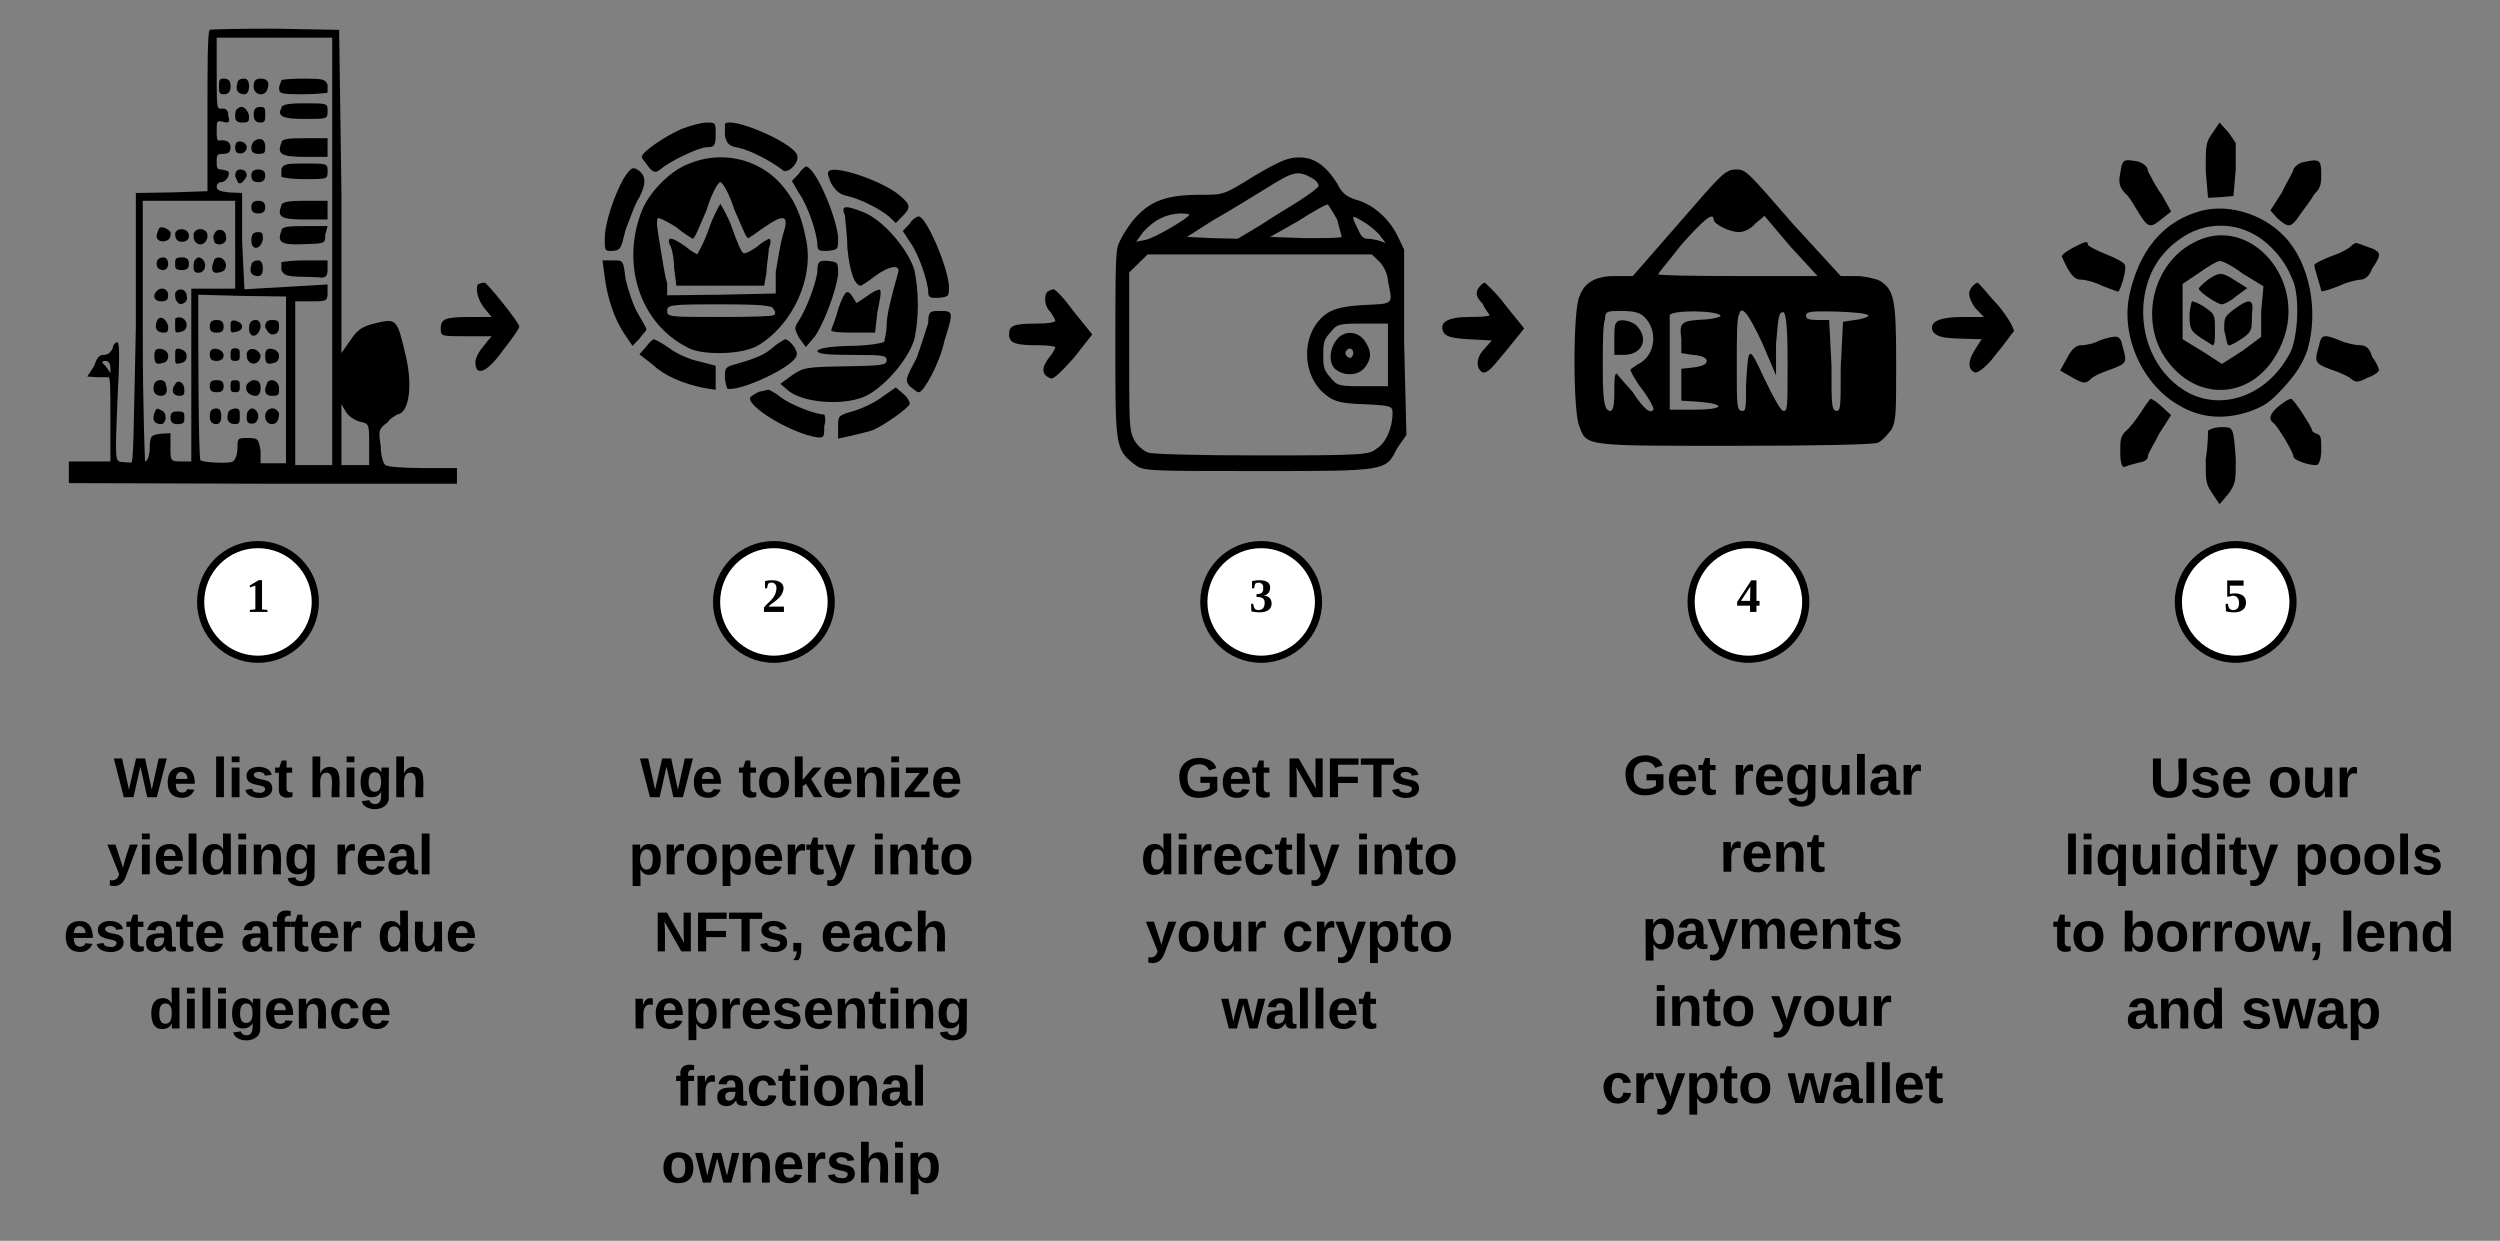 <svg xmlns="http://www.w3.org/2000/svg" xmlns:xlink="http://www.w3.org/1999/xlink" xmlns:lucid="lucid" width="1744.44" height="865.82"><rect width="100%" height="100%" fill="#808080" stroke="none"/><g transform="translate(-80 -180)" lucid:page-tab-id="0_0"><path d="M226.37 200.84c-1.6.84-1.6 26.46-1.6 57.12v55.44l-24.2.84-25.78.42v94.08c-1.63 73.5-1.63 94.5-3.24 94.08-1.6 0-4.83-.42-6.45-.42-4.82-.42-4.82-1.26-3.2-42 1.6-29.4 1.6-41.58 0-41.58-1.62 0-3.23 2.1-3.23 4.2-1.62 2.94-3.23 4.62-6.45 4.62-3.23 0-4.84 2.52-6.45 7.56l-4.84 7.56 6.45.42h8.06c1.6-.42 1.6 6.72 1.6 29.4v29.4h-29v15.12l135.4.42h135.4V506.6h-24.17c-12.9 0-24.18-.84-25.8-2.1-1.6-1.26-3.22-7.14-3.22-13.44-1.6-10.5-1.6-11.76 4.84-16.38 1.6-2.94 6.44-5.04 6.44-5.46 8.06-.42 11.28-18.48 6.44-39.9-6.44-27.72-6.44-27.3-22.56-23.52-8.06 2.1-11.3 4.2-16.12 11.34l-6.45 9.24V313.4l-1.6-112.56-45.15-.84c-24.18 0-45.13.42-45.13.84zM311.8 355.4v149.1H286V390.26h11.3c9.67 0 11.28 0 11.28-5.46v-6.3l-29.02 1.68-29 1.68-1.62-33.6v-33.6l-9.68-.42c-6.44-.84-8.06-1.68-8.06-4.2 0-1.68 1.62-2.94 3.23-2.94 3.22 0 6.45-5.04 4.83-7.56-1.6-.42-3.22-1.26-4.83-1.26-3.23 0-3.23-1.68-3.23-5.46 0-4.62 0-5.46 4.84-5.46 3.22 0 4.84-1.26 4.84-4.62 0-3.78-3.23-5.46-8.06-4.62-1.62 0-1.62-2.94-1.62-7.14 0-6.3 0-7.14 4.84-5.88 3.22.84 4.84.42 3.22-4.2 0-4.2-1.6-5.46-4.83-5.04-3.23 0-3.23-.42-3.23-24.78V206.3h80.6v149.1zm-67.7-4.62v30.66h-30.62V501.98H207c-8.06 0-8.06 0-8.06-10.08v-9.66l-6.44.42c-6.45.84-8.06.84-8.06 10.08 0 5.04-1.62 9.24-3.23 9.24 0 0-1.6-35.28-1.6-90.72v-91.14h64.47v30.66zm35.46 94.5v57.96h-17.73v-8.82c-1.6-8.4-1.6-8.82-9.67-8.82-6.45 0-6.45.42-6.45 7.14 0 4.2-1.6 8.4-3.2 9.24-1.62 1.68-20.97.84-22.58-.84-1.6-.42-1.6-92.4-1.6-109.2v-6.3l30.62.84 30.62.42v58.38zm-122.5-8.4v3.78c0-.42-1.62-2.94-3.23-5.04-3.22-2.94-3.22-3.78 0-3.78 1.6 0 3.22 1.68 3.22 5.04zm174.1 37.38c6.43 1.26 6.43 1.68 6.43 15.96v14.28h-19.35v-42.42l3.22 5.46c1.62 2.94 6.45 5.88 9.68 6.72z" stroke="#000" stroke-opacity="0" stroke-width=".06"/><path d="M232.82 240.32c0 3.78 0 5.46 3.22 5.46s4.84-1.68 4.84-5.46c0-4.2-1.62-5.46-4.84-5.46-3.22 0-3.22 1.26-3.22 5.46zM245.7 237.8c-1.6 4.62 0 7.98 4.85 7.98 1.6 0 3.22-1.68 3.22-5.46 0-4.2-1.6-5.46-3.22-5.46-3.23 0-4.84 1.26-4.84 2.94zM257 240.32c0 6.3 8.05 7.56 9.67 1.68 1.6-4.62 0-7.14-4.84-7.14-3.22 0-4.83 1.26-4.83 5.46zM276.34 236.12c0 .84-1.6 3.36-1.6 5.46 0 3.78 1.6 4.2 16.1 4.2 9.68 0 17.74-.84 17.74-1.26v-5.46c-1.6-3.78-3.23-4.2-16.12-4.2-8.06 0-16.12.42-16.12 1.26zM276.34 255.44c-3.23 5.88 1.6 7.56 16.12 7.56 16.12 0 16.12 0 16.12-5.46s0-5.46-16.12-5.46c-11.3 0-16.12.84-16.12 3.36zM245.7 255.86c-1.6.84-1.6 3.36-1.6 5.46 0 2.94 1.6 4.2 4.84 4.2 4.83 0 4.83-.84 4.83-5.04-1.6-5.04-4.83-7.56-8.06-4.62zM257 260.06c0 3.78 1.6 5.46 4.83 5.46 3.22 0 3.22-1.68 3.22-5.46 0-4.2 0-5.46-3.22-5.46s-4.83 1.26-4.83 5.46zM258.6 277.7c-1.6.42-3.22 2.94-3.22 5.46 0 2.94 1.62 4.2 4.84 4.2 4.83 0 4.83-.84 4.83-5.04 0-5.04-3.22-6.3-6.44-4.62zM276.34 279.8c-3.23 7.56 0 9.66 16.12 9.66h16.12v-13.02h-16.12c-11.3 0-16.12.42-16.12 3.36zM244.1 282.74c0 3.78 1.6 4.62 4.84 4.2 1.6-.42 3.22-2.1 3.22-4.2 0-1.68-1.6-3.36-3.22-3.78-3.23-.84-4.84.42-4.84 3.78zM276.34 297.86v5.46c1.6.84 8.06 1.68 16.12 1.68 16.12 0 16.12 0 16.12-5.46s0-5.46-16.12-5.46c-12.9 0-14.5.42-16.12 3.78zM244.1 302.9c1.6 2.94 1.6 5.04 3.22 5.04s3.23-2.1 4.84-5.04c0-3.36-1.6-4.62-4.84-4.62-1.6 0-3.22 1.26-3.22 4.62zM255.38 302.48c0 3.36 1.62 4.62 4.84 4.62 3.22 0 4.83-1.26 4.83-4.62 0-2.94-1.6-4.2-4.83-4.2-3.22 0-4.84 1.26-4.84 4.2zM255.38 324.74c0 2.94 1.62 4.2 4.84 4.2 3.22 0 4.83-1.26 4.83-4.2 0-3.36-1.6-4.62-4.83-4.62-3.22 0-4.84 1.26-4.84 4.62zM276.34 323.48c-3.23 7.98 0 9.66 16.12 9.66h16.12v-13.02h-16.12c-11.3 0-16.12.84-16.12 3.36zM276.34 341.12c-3.23 7.98 0 10.08 16.12 9.24 14.5-.42 14.5-.42 14.5-6.72l1.62-5.88h-16.12c-11.3 0-16.12.42-16.12 3.36zM255.38 347.84c0 7.14 6.45 6.72 8.06-.84 0-3.78 0-5.04-3.22-5.04s-4.84 1.26-4.84 5.88zM255.38 365.06c-1.6 4.62 0 7.56 4.84 7.56 1.6 0 3.22-1.26 3.22-5.46 0-3.78-1.6-5.46-3.22-5.46-3.22 0-4.84 1.68-4.84 3.36zM276.34 362.96v5.46c1.6 3.36 3.22 4.2 11.28 4.62 4.84 0 11.3.42 14.5.42 4.85.84 6.46-.42 6.46-5.46v-6.3h-16.12c-8.06 0-14.5.84-16.12 1.26zM190.9 339.44c0 .84-1.6 2.94-1.6 5.46 0 5.04 9.66 4.62 9.66-.84 1.62-3.36-6.44-7.14-8.06-4.62zM202.2 342.8c0 4.2 1.6 5.88 4.82 5.88 3.23 0 4.84-1.68 4.84-4.2 0-5.04-8.06-6.3-9.67-1.68zM215.08 343.22c0 2.1 0 4.62 1.62 5.88 3.22 3.36 8.06.42 8.06-4.62 0-5.46-8.06-6.3-9.68-1.26zM229.6 343.22c-1.62 2.1 0 4.62 0 5.88 3.22 3.36 9.66.42 8.05-4.2 0-5.04-6.45-6.3-8.06-1.68zM189.3 364.22c0 2.52 1.6 4.2 4.83 4.2 1.6 0 3.22-1.68 3.22-4.2 0-2.94-1.6-4.62-3.22-4.62-3.23 0-4.84 1.68-4.84 4.62zM202.2 364.22c0 2.94 0 4.2 4.82 4.2 3.23 0 4.84-1.26 4.84-4.2 0-3.36-1.6-4.62-4.84-4.62-4.83 0-4.83 1.26-4.83 4.62zM216.7 360.86c-1.62.84-1.62 3.78-1.62 5.88 0 2.94 1.62 4.2 4.84 3.36 1.6-.42 3.22-2.1 3.22-5.04 0-4.2-4.83-7.14-6.44-4.2zM229.6 360.86c0 .84-1.62 3.78-1.62 5.88 0 2.94 1.6 4.2 4.84 3.36 3.22-.42 4.83-2.1 4.83-5.04 0-4.2-4.83-7.14-8.06-4.2zM189.3 383.12c-3.23 3.36-1.62 7.14 3.22 7.14 3.22 0 4.83-.84 4.83-4.2 0-4.62-4.83-6.3-8.06-2.94zM202.2 384.8c0 2.1 0 4.62 1.6 5.88 1.6 3.36 8.06.42 6.45-4.2 0-5.04-6.45-6.3-8.06-1.68zM189.3 404.54c-1.62 4.2 0 7.56 4.83 7.56 3.22 0 3.22-1.26 3.22-4.62-1.6-5.88-6.45-7.98-8.06-2.94zM202.2 402.44v5.88c0 2.94 0 4.2 3.2 3.36 3.24-.42 4.85-2.1 4.85-5.04 0-4.2-4.84-6.72-8.06-4.2zM187.68 428.48c0 5.04 1.6 5.88 4.84 5.04 3.22-.42 4.83-2.1 4.83-5.04 0-2.52-1.6-4.2-4.83-5.04-3.23-.42-4.84.42-4.84 5.04zM202.2 428.48c0 5.04 0 5.88 3.2 5.04 3.24-.42 4.85-2.1 4.85-5.04 0-2.52-1.6-4.2-4.84-5.04-3.2-.42-3.2.42-3.2 5.04zM187.68 447.8c-1.6 4.62 0 8.4 4.84 8.4 3.22 0 4.83-2.94 3.22-7.56 0-4.2-6.45-4.62-8.06-.84zM202.2 448.22c-3.24 4.2-1.62 7.98 3.2 7.98 3.24 0 3.24-1.68 3.24-4.2 0-5.46-4.84-7.56-6.45-3.78zM187.68 468.38c-1.6 4.62 0 7.56 4.84 7.56 3.22 0 4.83-7.98 0-9.66-3.23-1.68-3.23-1.68-4.84 2.1zM198.96 471.32c0 3.36 1.62 4.62 4.84 4.62 4.84 0 4.84-1.26 4.84-4.62 0-3.36 0-4.2-4.84-4.2-3.22 0-4.84.84-4.84 4.2zM226.37 407.9c0 3.36 1.6 4.2 4.83 4.2s4.84-.84 4.84-4.2c0-3.36-1.6-4.62-4.84-4.62-3.22 0-4.83 1.26-4.83 4.62zM240.88 407.9c0 3.36 0 4.62 3.22 3.78 3.22-.42 4.84-2.1 4.84-3.78 0-1.68-1.62-3.36-4.84-4.2-3.22-.42-3.22.84-3.22 4.2zM253.77 409.16c0 7.14 6.45 6.72 8.06-.84 0-3.78-1.6-5.04-3.22-5.04-3.22 0-4.83 1.68-4.83 5.88zM265.05 408.32c1.62 3.36 3.23 5.04 4.84 5.04 3.2 0 4.83-1.68 4.83-5.04 0-3.78 0-5.04-4.84-5.04-3.23 0-4.85 1.26-4.85 5.04zM226.37 427.22c0 3.78 1.6 4.62 4.83 4.62 6.45 0 6.45-7.14 0-8.4-3.22-.42-4.83.84-4.83 3.78zM240.88 427.64c0 2.94 0 4.2 3.22 4.2s3.22-1.26 3.22-4.2c0-2.94 0-4.62-3.22-4.62s-3.22 1.68-3.22 4.62zM252.16 426.38c0 2.1 0 4.62 1.6 5.88 3.24 3.36 8.07.42 8.07-4.2-1.6-5.04-8.06-6.3-9.67-1.68zM265.05 428.48c0 5.04 1.62 5.88 4.84 5.04 3.2-.42 4.83-2.1 4.83-5.04 0-2.52-1.62-4.2-4.84-5.04-3.23-.42-4.85.42-4.85 5.04zM226.37 449.48c0 3.36 1.6 4.2 4.83 4.2s4.84-.84 4.84-4.2c0-3.36-1.6-4.2-4.84-4.2-3.22 0-4.83.84-4.83 4.2zM240.88 449.48c0 2.94 0 4.2 3.22 4.2s3.22-1.26 3.22-4.2c0-2.94 0-4.2-3.22-4.2s-3.22 1.26-3.22 4.2zM252.16 448.22c-1.6 4.62 1.6 7.98 6.45 7.98 1.62 0 3.23-1.68 3.23-5.46 0-4.2-1.6-5.46-4.83-5.46-1.62 0-3.23 1.26-4.84 2.94zM266.67 446.54c0 .84-1.62 3.36-1.62 5.46 0 2.94 1.62 4.2 4.84 4.2 4.83 0 4.83-.84 4.83-5.04 0-5.04-4.84-7.56-8.06-4.62zM226.37 470.48c0 3.78 1.6 5.46 4.83 5.46 1.62 0 3.23-1.68 3.23-5.46 0-4.2-1.6-5.46-3.23-5.46-3.22 0-4.83 1.26-4.83 5.46zM239.26 467.96c-1.6 4.62 0 7.98 4.84 7.98 3.22 0 3.22-1.68 3.22-5.46 0-4.2 0-5.46-3.22-5.46-1.6 0-4.84 1.26-4.84 2.94zM253.77 466.28c-1.6.84-1.6 3.36-1.6 5.46 0 3.36 1.6 4.2 4.83 3.78 1.6-.42 3.22-2.52 3.22-5.04 0-4.62-4.84-7.14-6.45-4.2zM266.67 466.28c-3.23 3.36-1.62 9.66 3.22 9.66 3.2 0 4.83-2.94 4.83-7.56-1.62-3.36-4.84-4.62-8.06-2.1zM555.2 270.14c-11.28 5.04-27.4 15.96-27.4 19.32 0 1.26 3.23 4.62 4.84 7.14 3.22 3.78 4.84 4.2 8.06 1.68 6.45-5.88 27.4-15.54 32.24-15.54 4.84 0 6.45-.42 6.45-8.4 0-8.82 0-8.82-6.46-8.82-3.22 0-11.28 2.1-17.73 4.62zM585.84 266.36v8.4c1.6 6.3 3.22 7.14 9.67 8.4 8.07 1.68 22.57 9.24 30.63 15.54 3.23 3.36 12.9-5.88 9.68-11.34-4.83-8.82-45.13-26.04-49.96-21zM1623.94 272.66c-4.84 6.72-4.84 8.4-4.84 26.46l1.6 18.9 8.07-.42 9.68-.84 1.6-18.48V279.8l-4.83-7.14-6.45-7.14-4.83 7.14zM560.04 294.5c-12.9 5.04-27.4 20.16-32.24 32.76-14.5 36.54-1.6 78.54 32.24 95.34 9.68 5.46 37.08 5.04 48.36-1.26 24.18-13.86 40.3-47.46 33.85-75.18-3.22-16.38-8.06-27.3-17.73-38.22-16.12-17.64-41.9-23.1-64.48-13.44zm32.24 31.5c4.84 10.5 8.06 19.74 9.67 20.16 0 .42 4.84-2.94 11.3-7.56 14.5-10.08 17.72-8.4 12.88 5.88-1.6 5.46-3.22 16.38-4.83 25.2v15.12l-38.7.84-37.06.42v-8.4c-1.62-4.62-3.23-15.96-4.84-25.62-1.6-9.66-3.22-18.48-1.6-19.74 0-.84 6.44 2.1 12.88 6.3 4.84 4.2 11.3 7.98 11.3 7.98 1.6 0 4.82-8.82 9.66-19.74 3.22-10.92 8.06-19.74 9.67-19.74 1.62 0 6.46 8.4 9.68 18.9zm27.4 69.72c1.62 1.68 1.62 3.78 0 4.2 0 .84-17.73 1.26-37.07 1.26-35.45 0-37.06 0-37.06-4.2s1.6-4.62 37.07-4.62c29.03 0 37.1.84 37.1 3.36z" stroke="#000" stroke-opacity="0" stroke-width=".06"/><path d="M574.55 339.86c-3.22 9.66-8.06 17.64-8.06 17.64s-4.84-2.52-8.07-5.46c-9.67-6.72-12.9-7.14-11.28-1.68 1.6 2.1 3.22 9.66 3.22 16.38l1.6 12.6h61.28l1.6-9.24c0-5.04 1.62-12.6 1.62-16.8 1.6-3.36 1.6-6.72 0-6.72 0 0-4.83 2.52-8.06 5.46-4.83 3.36-8.06 5.04-9.67 4.62-1.6-.84-4.83-8.82-8.06-18.06-3.22-8.82-8.06-16.38-8.06-16.38s-4.82 7.98-8.05 17.64zM954.97 302.9c-20.95 13.02-20.95 13.02-37.07 13.02-24.18 0-35.46 4.2-46.75 17.22-4.83 5.88-9.67 13.86-11.28 18.9-1.6 6.3-1.6 28.14-1.6 70.14 0 68.46 0 71.4 12.88 81.48 6.45 5.04 6.45 5.04 87.05 5.04 90.27 0 88.66 0 96.72-15.96l6.44-9.24-1.6-64.68v-64.68l-4.84-10.08c-6.45-12.6-17.74-21.84-29.02-24.78-6.45-2.1-9.67-4.62-12.9-11.34-8.05-12.6-16.1-18.48-27.4-18.06-6.45 0-12.9 2.52-30.63 13.02zm40.3 1.26c3.23 1.68 4.84 4.2 4.84 5.46 0 1.26-6.44 5.88-12.9 10.08-6.43 4.2-19.33 11.76-27.4 17.22l-16.1 9.66-17.74-.42-17.73-.84 17.73-11.34c11.28-6.3 27.4-16.38 37.07-22.26 19.35-12.18 22.57-13.02 32.24-7.56zm17.74 28.98c1.62 6.3 3.23 11.76 3.23 12.18-1.6.84-12.9.84-25.8.84l-24.17-.84 19.34-10.92c9.67-6.3 19.35-11.76 20.96-11.76 0 0 3.22 4.62 6.45 10.5zm-103.16-3.36c0 2.1-24.18 16.38-30.63 17.64l-6.44 1.26 4.84-6.72c8.06-8.82 16.12-12.6 25.8-13.02 3.22 0 6.44.42 6.44.84zm120.9 4.62c3.22 1.68 8.06 5.46 11.28 8.82l4.84 6.3-4.84-1.68c-3.22-.84-6.45-1.26-8.06-1.26-3.22 0-4.84-2.94-6.45-6.72-4.82-9.66-4.82-10.5 3.24-5.46zm11.28 27.72c3.22 2.94 6.45 9.24 6.45 13.86 3.22 16.38 4.83 15.96-16.12 16.8-14.5.84-20.96 2.52-25.8 5.46-19.34 12.6-19.34 44.94 0 58.38 4.84 3.78 11.3 5.04 25.8 5.46 17.73.84 19.34 1.26 19.34 5.88 0 10.92-4.84 21.42-11.3 25.2-4.83 4.2-9.66 4.62-80.6 4.62-43.5 0-77.36-.84-78.98-2.1-3.22-1.26-8.06-5.46-9.67-9.24-3.22-6.72-3.22-10.5-3.22-61.74v-54.6l6.45-6.3 6.44-6.3h156.36l4.84 4.62zm6.45 65.52v21.84h-16.12c-17.73 0-19.34 0-24.18-6.3-4.84-5.04-4.84-8.4-4.84-15.54 0-7.14 0-10.5 4.84-15.54 4.84-6.3 6.45-6.3 24.18-6.3h16.12v21.84z" stroke="#000" stroke-opacity="0" stroke-width=".06"/><path d="M1013 416.72c-4.83 5.46-6.44 15.54-1.6 20.58 6.44 5.46 16.1 5.04 20.95-.84 4.83-6.3 4.83-11.34 0-18.48-4.84-7.14-14.5-7.56-19.34-1.26zm11.3 9.66c0 1.68-1.62 3.36-1.62 3.36-3.23 0-4.84-3.36-3.23-5.04 1.6-2.52 4.84-1.68 4.84 1.68zM1559.46 300.8c-1.6 7.56 0 10.08 3.22 13.86 3.23 2.52 6.45 8.82 9.68 13.86 6.44 10.5 8.06 10.92 16.12 4.2l6.44-5.04c0-.42-3.22-5.88-6.44-11.76-4.84-6.3-8.06-13.86-9.68-16.38 0-3.36-3.22-5.46-6.44-6.72-11.3-2.1-11.3-1.68-12.9 7.98zM1686.8 293.24c-3.22.84-4.83 2.52-6.44 4.62 0 2.1-4.84 9.24-8.06 16.38l-8.06 12.6 4.83 5.46c8.06 7.14 9.68 6.72 16.12-2.94 3.22-4.2 8.05-10.92 9.67-13.86 4.83-4.62 4.83-7.56 4.83-14.7 0-9.66-1.6-10.08-12.9-7.56zM514.9 305c-6.44 11.76-12.9 30.66-12.9 41.58 0 8.82 0 8.82 6.46 8.4 4.84-.84 4.84-1.68 8.06-14.7 3.22-7.98 6.45-18.06 9.67-22.68 4.83-9.66 4.83-15.54-1.62-19.32-3.22-2.1-4.84-.84-9.67 6.72zM637.42 301.22l-4.84 5.04 4.84 8.4c6.45 8.82 12.9 28.98 12.9 36.12 0 4.2 1.6 4.62 8.05 4.2 6.45-.84 6.45-.84 6.45-9.66-1.6-15.54-16.12-49.14-22.57-49.14 0 0-3.22 2.1-4.83 5.04zM658.37 299.54c-1.6.84 0 4.62 1.62 8.4 3.2 5.46 6.43 7.98 11.27 8.82 8.06 1.68 22.57 8.82 29 14.28l4.85 4.62 4.84-5.04c6.44-6.3 4.83-8.4-3.23-15.12-12.9-10.08-45.13-20.58-48.36-15.96zM1251.58 335.66l-32.24 36.96h-12.9c-12.9 0-20.95 4.62-24.18 13.86-4.83 7.98-4.83 83.16 0 91.56 4.84 13.44 4.84 13.02 108 13.02 58.03 0 96.72-.84 99.94-2.1 3.23-1.26 6.45-5.46 9.68-9.24 3.22-6.72 3.22-11.34 3.22-47.46 0-44.1-1.6-49.98-11.28-56.28-3.23-1.68-11.3-3.36-16.12-3.36h-11.3l-33.84-36.96c-30.63-35.28-32.24-37.38-38.7-37.38-8.05 0-9.66 2.1-40.28 37.38zm24.17-2.52c0 3.36 11.3 8.82 17.74 8.82 3.2 0 8.05-2.1 11.27-5.88l6.45-5.46 17.73 21 19.34 21h-56.43c-30.62 0-54.8-.42-54.8-1.26 0-.84 8.06-10.08 16.12-20.58 16.1-18.06 22.55-23.1 22.55-17.64zm-48.35 68.04c9.67 9.24 8.06 27.3-4.84 33.18-1.6 1.26-4.84 2.94-4.84 3.78 0 .84 3.23 7.14 8.06 13.44 4.84 6.3 8.06 12.6 8.06 13.86-1.6 3.78-6.44.84-14.5-11.76-6.45-7.14-11.3-13.02-11.3-13.02-1.6 0-1.6 5.88-1.6 13.44 0 11.34-1.6 13.02-3.22 12.6-3.23-.84-4.84-4.2-4.84-29.4 0-15.54 0-31.08 1.6-34.44 0-5.88 1.62-5.88 11.3-5.88 8.06 0 12.9.84 16.12 4.2zm53.2-.84c0 .84-4.85 2.1-9.68 2.52-17.73.84-19.34 1.68-17.73 13.44v10.08l8.05 1.26c6.45.42 9.67 2.1 9.67 4.2 0 2.52-3.22 3.78-9.67 4.62l-8.06.84V459.56l12.88.84c19.35 1.68 16.12 5.46-3.22 5.46h-17.73v-31.5-34.44c1.6-3.78 33.85-3.36 35.46.42zm29 18.9l9.68 22.68v-21.84c1.6-17.64 1.6-22.26 4.83-22.26 1.63 0 3.24 5.46 3.24 34.86 0 32.34 0 34.44-3.23 34.02-1.6-.42-6.43-8.82-12.88-22.26-11.3-24.36-11.3-23.94-12.9 4.62 0 16.38 0 18.06-3.22 17.64-3.23-.84-3.23-4.2-3.23-32.34 0-17.64 0-33.18 1.62-34.86 1.6-7.14 6.43-.84 16.1 19.74zm74.16-18.9c0 .84-4.84 2.52-9.68 2.94l-8.06 1.26-1.6 31.5c0 28.14 0 31.08-3.23 30.66-3.23-.84-3.23-4.62-3.23-31.92l-1.62-31.5h-8.06c-6.45 0-8.07-.84-8.07-2.94 0-2.94 3.23-3.36 20.96-2.94 12.88.42 22.56 1.26 22.56 2.94z" stroke="#000" stroke-opacity="0" stroke-width=".06"/><path d="M1208.05 404.96c-1.6.84-1.6 6.3-1.6 12.18v10.5h6.44c12.88 0 17.72-10.92 9.66-19.74-3.22-4.2-12.9-5.88-14.5-2.94zM669.66 330.62c0 3.36 1.6 13.44 1.6 22.26 1.62 16.38 4.85 26.46 9.68 26.46 0 0 4.84-2.94 9.67-6.72 9.68-7.14 17.74-8.4 16.13-2.52-4.83 17.22-8.06 29.4-8.06 36.96 0 5.04-1.6 10.08-1.6 11.34-1.62 1.26-12.9 2.94-24.2 2.94-14.5.42-20.94 1.68-22.56 3.36 0 2.1 4.85 2.94 24.2 2.94 22.56 0 24.17.42 24.17 3.78s-3.22 3.78-29 4.2c-27.42.42-29.03.84-37.1 6.3l-8.05 5.88 4.84 4.2c9.67 8.82 37.07 11.34 53.2 5.04 12.9-5.46 30.62-24.78 35.46-40.32 3.22-15.12 3.22-32.76 0-48.3-4.84-15.54-22.57-35.28-35.47-40.32-12.9-5.04-16.12-5.04-12.9 2.52zM1612.66 328.1c-24.18 7.56-40.3 27.72-46.75 57.54-6.44 29.4 9.68 63.84 35.47 77.7 14.5 8.4 30.63 9.66 48.36 3.78 11.28-4.2 14.5-6.72 24.18-17.22 8.07-8.82 12.9-16.38 16.13-25.62 8.06-27.3 1.6-60.9-16.12-79.38-16.1-16.8-41.9-23.52-61.24-16.8zm38.68 14.7c11.3 5.46 22.57 18.06 27.4 30.24 6.45 11.34 4.84 39.48 0 51.66-14.5 29.4-45.13 42.42-70.92 29.82-20.96-10.92-33.85-34.86-32.24-61.32 1.6-21.42 11.28-37.8 29.02-48.72 14.5-8.82 32.23-9.24 46.74-1.68z" stroke="#000" stroke-opacity="0" stroke-width=".06"/><path d="M1609.43 349.94c-25.8 14.28-35.46 49.56-20.95 76.02 20.95 36.12 64.47 34.44 82.2-2.94 22.57-45.36-20.95-96.18-61.25-73.08zm35.46 21l14.5 8.82-1.6 17.64v17.64l-12.9 9.66-14.5 9.24-12.9-8.4-14.52-8.82v-38.64l11.3-7.56c6.43-4.62 12.88-8.4 14.5-8.4 1.6-.42 9.67 3.78 16.1 8.82z" stroke="#000" stroke-opacity="0" stroke-width=".06"/><path d="M1620.7 375.14c-3.2 2.52-6.43 5.46-6.43 6.3 0 2.1 12.9 10.92 16.12 10.92 1.6 0 6.43-2.52 9.66-5.46l8.06-5.88-8.06-5.04c-9.67-6.3-11.3-6.3-19.35-.84zM1607.82 400.76c0 9.66 1.6 10.5 8.06 15.12 4.83 2.94 8.06 5.04 8.06 5.04 1.6 0 1.6-4.62 1.6-10.5 0-10.08 0-11.34-6.44-15.54-3.22-2.52-8.06-4.62-9.67-4.62 0 0-1.6 4.62-1.6 10.5zM1638.45 396.14c-6.45 5.04-6.45 5.46-6.45 14.28 1.6 5.46 1.6 10.08 3.22 10.5 0 1.26 14.5-7.14 14.5-9.66 1.62-1.26 1.62-6.3 1.62-11.76 1.6-11.34-1.6-11.76-12.9-3.36zM714.8 336.08l-4.84 5.04 4.83 7.56c6.44 8.4 12.9 28.56 12.9 35.28 0 3.78 1.6 4.2 8.05 3.78 6.45-.84 6.45-.84 6.45-8.4-1.62-15.96-16.12-47.88-20.96-48.3-1.6 0-4.84 2.1-6.45 5.04zM1525.6 353.3c-4.83 2.94-8.05 5.04-6.44 6.72 4.84 10.92 8.06 15.12 12.9 15.12 3.22 0 9.67 1.68 14.5 4.2 6.45 2.52 11.3 4.2 11.3 4.2 1.6 0 6.44-16.38 4.82-18.48 0-1.68-6.44-5.04-12.9-7.56-6.44-2.52-12.9-5.88-12.9-6.72 0-2.94-1.6-2.52-11.27 2.52zM1720.66 351.62c-1.62 1.68-6.45 4.62-12.9 6.72-6.45 2.52-12.9 5.46-12.9 6.72 0 2.1 4.84 16.38 4.84 18.06 1.6.42 6.45-1.26 12.9-3.78 4.83-2.52 12.9-4.2 14.5-4.2 3.23 0 6.45-2.94 8.06-7.56 6.45-9.66 6.45-11.34 0-14.28-3.22-.84-6.44-2.52-9.67-3.36-1.62-.84-3.23 0-4.84 1.68zM502 373.46c1.63 13.44 6.46 29.4 14.52 40.74l4.84 7.14 4.83-5.04c1.6-2.52 4.83-5.46 4.83-6.3 0-1.26-3.23-6.72-6.45-12.18-3.22-5.88-6.45-16.38-8.06-23.1-1.6-13.02-1.6-13.02-8.06-13.02h-8.06l1.6 11.76zM650.3 370.1c-1.6 10.08-8.05 26.04-12.88 33.6-3.23 5.04-3.23 5.46 0 11.76l4.83 6.72 6.45-7.56c6.45-9.66 14.5-31.08 16.12-42.84 0-8.82 0-8.82-6.45-9.66-6.44-.42-8.06-.42-8.06 7.98zM413.36 378.5c-1.62 3.36 0 10.92 4.83 16.8l4.83 5.88h-14.5c-17.74 0-20.97 1.26-20.97 7.98 0 5.46 0 5.46 17.74 5.46h17.73l-4.84 5.88c-3.23 3.78-6.46 8.82-6.46 12.18 0 10.5 8.06 7.56 19.35-8.4 6.43-7.98 11.27-15.12 11.27-16.38 0-2.94-22.57-30.66-24.18-30.66-1.62 0-3.23.42-4.84 1.26zM1111.33 381.44c-1.6 3.36-1.6 5.46 3.23 10.5 1.6 3.78 4.83 7.56 4.83 7.98 0 .84-6.45 1.26-14.5 1.26-14.52 0-20.97 3.78-17.74 10.5 1.6 2.94 4.83 4.2 17.73 5.04l16.1.84-4.83 5.46c-6.45 6.3-6.45 14.28-1.6 16.8 3.2.84 6.44-2.94 16.1-14.7l12.9-15.96-12.9-15.96c-6.44-8.82-14.5-15.96-14.5-15.96-1.6 0-3.22 2.1-4.84 4.2zM1456.3 379.76c-3.23 3.78-3.23 7.14 1.6 14.7l6.45 6.72h-14.5c-17.73 0-24.18 3.78-20.96 10.5 3.22 3.36 6.44 4.2 19.33 4.62l14.5.42-4.82 7.56c-4.83 7.56-4.83 13.44 0 15.54 1.62.84 8.07-3.36 14.5-12.18 6.46-7.56 11.3-15.12 12.9-16.38 0-1.68-3.2-8.82-11.27-18.48-8.06-8.4-12.9-15.54-14.5-15.54 0 0-1.62.84-3.24 2.52zM664.82 395.72c-1.6 7.14-4.83 13.86-4.83 14.7 0 1.26 6.43 1.68 16.1 1.68h14.5l1.62-14.28c1.62-7.98 3.23-15.12 1.62-15.54 0-.84-4.84 1.26-8.06 3.78l-8.06 5.46-3.23-5.04c-3.23-4.62-4.84-4.2-9.68 9.24zM811.5 383.12c-3.2 1.68-3.2 10.5 1.62 14.7 1.6 2.52 3.23 5.04 3.23 5.88 0 1.26-4.84 2.1-12.9 2.1-16.12 0-19.34 1.26-19.34 7.56s4.84 7.56 20.96 7.56c6.45 0 11.3.84 11.3 1.26 0 .84-1.63 4.2-4.85 7.98-4.83 6.72-4.83 11.34 1.62 13.86 1.6.84 6.45-3.36 16.12-14.28l12.9-16.38-12.9-15.96c-6.45-8.82-12.9-15.96-14.5-15.54 0 0-1.62.42-3.23 1.26zM727.7 405.38c-1.62 4.62-4.85 15.54-8.07 24.36-8.06 15.12-8.06 15.54-4.84 19.74 3.22 2.52 4.83 4.2 6.44 4.2 3.22 0 14.5-20.16 17.73-35.7 6.45-20.58 6.45-21-3.22-21-6.45 0-8.06 0-8.06 8.4zM1544.95 417.56c-3.22 2.1-9.67 3.36-12.9 3.36-3.22 0-6.44 2.52-9.66 8.82l-4.85 8.82 8.06 4.62c8.07 4.62 9.68 4.62 12.9 1.68 1.62-2.1 8.06-5.04 14.5-7.14 11.3-4.2 11.3-5.04 8.07-15.96-1.6-7.98-3.22-8.4-16.12-4.2zM1698.1 421.34c-3.23 10.92-3.23 12.18 8.05 16.38 6.45 2.1 12.9 5.04 14.5 6.72 3.23 2.52 4.84 2.52 11.3-.84 4.83-1.68 8.05-4.2 8.05-5.46 0-.84-1.6-5.04-4.84-9.24-1.6-6.3-4.83-7.98-8.06-7.98-3.22 0-9.67-1.26-14.5-3.36-11.3-4.62-12.9-4.2-14.5 3.78zM531.03 421.76l-4.84 5.46 9.66 7.56c8.06 7.56 20.96 13.02 35.47 15.96l8.06 1.26v-16.8l-11.3-2.94c-6.44-1.26-16.12-5.46-20.95-9.24-4.84-3.36-9.67-6.3-11.3-6.3 0 0-3.2 2.52-4.82 5.04zM619.7 422.18c-6.46 5.46-11.3 7.56-25.8 11.76-8.06 2.1-8.06 2.94-8.06 9.24 0 3.78 1.6 7.56 1.6 7.98 8.07 2.52 46.75-15.12 48.37-23.1 1.62-2.94-4.83-11.34-8.05-11.34 0 0-4.84 2.52-8.06 5.46zM695.45 457.04c-4.84 3.78-14.5 8.4-20.96 10.08-9.68 2.94-9.68 2.94-9.68 10.92v7.98l8.06-1.68c4.84-1.26 12.9-2.94 16.12-4.2 8.06-3.36 25.8-15.96 25.8-18.48 0-1.26-1.62-4.62-4.84-7.14l-4.84-4.2-9.67 6.72zM610 453.26c-1.6.42-4.82 2.52-6.43 3.78-3.23 6.3 29 25.62 46.74 28.14 4.85.42 4.85-.42 4.85-7.98 1.6-5.04 0-7.98 0-7.98-6.45 0-24.18-7.14-30.63-12.18-3.22-2.94-8.06-5.04-8.06-5.04-1.6 0-3.22.84-6.45 1.26zM1573.97 467.54c-3.23 5.04-8.06 11.34-11.3 13.86-3.2 3.78-3.2 5.88-3.2 14.7 0 7.56 1.6 10.5 3.2 9.66 1.63-.84 6.46-2.1 9.7-2.94 4.82-.84 6.43-2.52 6.43-4.62s4.84-9.24 8.06-15.96l8.06-12.6-6.44-5.88c-3.23-2.94-6.45-5.46-8.06-5.46 0 0-3.23 4.2-6.45 9.24zM1670.7 462.92c-6.46 5.04-8.07 9.24-4.85 11.76 3.22 2.1 14.5 21 14.5 23.94 0 2.52 11.3 6.3 16.13 5.88 1.6 0 3.22-4.62 3.22-10.08 0-8.82 0-10.92-3.22-11.76-1.6-.42-3.23-1.68-3.23-2.52 0-2.1-12.9-21.84-14.5-21.84-1.62 0-4.84 2.1-8.06 4.62zM1620.7 480.56c0 1.68 0 10.5-1.6 19.74 0 15.96 0 17.22 4.84 24.36l4.83 7.14 6.45-7.56c4.84-7.14 4.84-8.4 4.84-23.94-1.6-22.26-1.6-22.26-9.67-22.26-4.85 0-8.07 1.26-9.7 2.52zM624.52 581.36c-6.45 2.1-4.83 5.88 1.6 4.62 6.46-1.26 6.46 2.1 0 10.92-3.2 4.2-6.43 8.4-6.43 9.24 0 .42 3.2 1.26 8.05 1.26 4.83 0 9.67-1.26 9.67-2.1 0-1.68-1.6-2.52-4.84-2.52-1.6 0-3.22-.42-3.22-1.26 0-.42 1.6-3.78 3.22-6.72 4.84-7.14 4.84-10.92 0-13.86-3.22-2.52-3.22-2.52-8.06.42zM271.5 583.04c0 1.26 1.6 2.52 3.23 2.52 1.6 0 1.6 2.52 1.6 10.92 0 5.88 1.62 10.92 3.23 10.92 0 0 1.6-5.88 1.6-13.44 0-12.18 0-13.02-4.82-13.02-3.23 0-4.84.84-4.84 2.1zM951.75 583.04c0 1.26 1.6 2.52 4.84 2.52 1.6 0 1.6.42 0 2.52-3.24 3.78-3.24 5.46 1.6 6.72 6.45 1.68 3.22 7.14-3.23 6.72-6.44-.84-4.83 4.62 1.62 5.46 9.66 1.26 16.1-10.92 6.43-14.7-3.22-1.26-3.22-1.68 0-4.62 4.84-4.62 3.23-6.72-4.83-6.72-4.84 0-8.06.84-6.45 2.1zM1285.43 600.68c-4.84 10.92-4.84 10.92 1.6 10.92 3.23 0 6.46 1.26 6.46 3.36 0 1.68 1.6 3.36 1.6 3.36 1.6 0 3.22-1.26 3.22-2.94 0-2.1 1.6-3.78 3.23-4.62 1.6-.84 1.6-1.26 0-2.52-1.62-.84-3.23-2.52-3.23-4.62 0-1.68-1.6-2.94-3.22-2.94 0 0-1.6 1.68-1.6 3.36s-1.63 3.36-3.24 3.36c-3.22 0-3.22-.84 0-6.72 3.23-7.56 3.23-8.82 0-8.82 0 0-3.22 4.2-4.83 8.82zM1627.16 600.68c0 5.04 1.6 6.3 4.84 7.14 6.45.84 6.45 7.56 0 6.72-3.23-.42-6.45.42-6.45 1.26 0 3.78 9.67 5.46 12.9 2.94 8.06-4.2 4.83-15.96-3.23-15.96-1.6 0-3.22-.84-3.22-2.1 0-1.26 1.6-2.1 4.83-2.1s6.45-1.26 6.45-2.1c0-1.26-3.22-2.52-8.06-2.52-6.45 0-8.06.84-8.06 6.72z" stroke="#000" stroke-opacity="0" stroke-width=".06"/><path d="M300 600c0 22.1-17.9 40-40 40s-40-17.9-40-40 17.9-40 40-40 40 17.9 40 40z" stroke="#000" stroke-width="5" fill="#fff"/><use xlink:href="#a" transform="matrix(1,0,0,1,225,565) translate(26.667 41.979)"/><path d="M660 600c0 22.1-17.9 40-40 40s-40-17.9-40-40 17.9-40 40-40 40 17.9 40 40z" stroke="#000" stroke-width="5" fill="#fff"/><use xlink:href="#b" transform="matrix(1,0,0,1,585,565) translate(26.667 41.979)"/><path d="M1000 600c0 22.1-17.9 40-40 40s-40-17.9-40-40 17.9-40 40-40 40 17.9 40 40z" stroke="#000" stroke-width="5" fill="#fff"/><use xlink:href="#c" transform="matrix(1,0,0,1,925,565) translate(26.667 41.979)"/><path d="M1680 600c0 22.1-17.9 40-40 40s-40-17.9-40-40 17.9-40 40-40 40 17.9 40 40z" stroke="#000" stroke-width="5" fill="#fff"/><use xlink:href="#d" transform="matrix(1,0,0,1,1605,565) translate(26.667 41.979)"/><path d="M1340 600c0 22.1-17.9 40-40 40s-40-17.9-40-40 17.9-40 40-40 40 17.9 40 40z" stroke="#000" stroke-width="5" fill="#fff"/><use xlink:href="#e" transform="matrix(1,0,0,1,1265,565) translate(26.667 41.979)"/><path d="M100 700h336.3v218.27H100z" fill="#fff" fill-opacity="0"/><use xlink:href="#f" transform="matrix(1,0,0,1,105,705) translate(54.423 31.289)"/><use xlink:href="#g" transform="matrix(1,0,0,1,105,705) translate(123.085 31.289)"/><use xlink:href="#h" transform="matrix(1,0,0,1,105,705) translate(190.335 31.289)"/><use xlink:href="#i" transform="matrix(1,0,0,1,105,705) translate(49.589 85.067)"/><use xlink:href="#j" transform="matrix(1,0,0,1,105,705) translate(207.88 85.067)"/><use xlink:href="#k" transform="matrix(1,0,0,1,105,705) translate(19.332 138.844)"/><use xlink:href="#l" transform="matrix(1,0,0,1,105,705) translate(142.967 138.844)"/><use xlink:href="#m" transform="matrix(1,0,0,1,105,705) translate(238.354 138.844)"/><use xlink:href="#n" transform="matrix(1,0,0,1,105,705) translate(78.922 192.622)"/><path d="M484.44 700H792.6v325.82H484.43z" fill="#fff" fill-opacity="0"/><g><use xlink:href="#f" transform="matrix(1,0,0,1,489.439,705) translate(37.11 31.289)"/><use xlink:href="#o" transform="matrix(1,0,0,1,489.439,705) translate(105.772 31.289)"/><use xlink:href="#p" transform="matrix(1,0,0,1,489.439,705) translate(29.288 85.067)"/><use xlink:href="#q" transform="matrix(1,0,0,1,489.439,705) translate(198.335 85.067)"/><use xlink:href="#r" transform="matrix(1,0,0,1,489.439,705) translate(46.888 138.844)"/><use xlink:href="#s" transform="matrix(1,0,0,1,489.439,705) translate(163.135 138.844)"/><use xlink:href="#t" transform="matrix(1,0,0,1,489.439,705) translate(31.352 192.622)"/><use xlink:href="#u" transform="matrix(1,0,0,1,489.439,705) translate(61.717 246.4)"/><use xlink:href="#v" transform="matrix(1,0,0,1,489.439,705) translate(51.94 300.178)"/></g><path d="M840 700h292.6v218.27H840z" fill="#fff" fill-opacity="0"/><g><use xlink:href="#w" transform="matrix(1,0,0,1,845,705) translate(56.27 31.289)"/><use xlink:href="#x" transform="matrix(1,0,0,1,845,705) translate(132.211 31.289)"/><use xlink:href="#y" transform="matrix(1,0,0,1,845,705) translate(30.957 85.067)"/><use xlink:href="#q" transform="matrix(1,0,0,1,845,705) translate(180.665 85.067)"/><use xlink:href="#z" transform="matrix(1,0,0,1,845,705) translate(34.216 138.844)"/><use xlink:href="#A" transform="matrix(1,0,0,1,845,705) translate(129.604 138.844)"/><use xlink:href="#B" transform="matrix(1,0,0,1,845,705) translate(87.233 192.622)"/></g><path d="M1182.22 694.08h268.15v274.1h-268.15z" fill="#fff" fill-opacity="0"/><g><use xlink:href="#w" transform="matrix(1,0,0,1,1187.219,699.083) translate(25.367 35.43)"/><use xlink:href="#C" transform="matrix(1,0,0,1,1187.219,699.083) translate(101.307 35.43)"/><use xlink:href="#D" transform="matrix(1,0,0,1,1187.219,699.083) translate(92.67 89.207)"/><use xlink:href="#E" transform="matrix(1,0,0,1,1187.219,699.083) translate(38.404 142.985)"/><use xlink:href="#F" transform="matrix(1,0,0,1,1187.219,699.083) translate(46.117 196.763)"/><use xlink:href="#G" transform="matrix(1,0,0,1,1187.219,699.083) translate(128.359 196.763)"/><use xlink:href="#H" transform="matrix(1,0,0,1,1187.219,699.083) translate(10.211 250.541)"/><use xlink:href="#B" transform="matrix(1,0,0,1,1187.219,699.083) translate(140.256 250.541)"/></g><path d="M1500 700h304.44v218.27H1500z" fill="#fff" fill-opacity="0"/><g><use xlink:href="#I" transform="matrix(1,0,0,1,1505,705) translate(74.873 31.289)"/><use xlink:href="#J" transform="matrix(1,0,0,1,1505,705) translate(157.332 31.289)"/><use xlink:href="#K" transform="matrix(1,0,0,1,1505,705) translate(15.337 85.067)"/><use xlink:href="#L" transform="matrix(1,0,0,1,1505,705) translate(175.693 85.067)"/><use xlink:href="#M" transform="matrix(1,0,0,1,1505,705) translate(7.352 138.844)"/><use xlink:href="#N" transform="matrix(1,0,0,1,1505,705) translate(54.937 138.844)"/><use xlink:href="#O" transform="matrix(1,0,0,1,1505,705) translate(207.47 138.844)"/><use xlink:href="#P" transform="matrix(1,0,0,1,1505,705) translate(58.577 192.622)"/><use xlink:href="#Q" transform="matrix(1,0,0,1,1505,705) translate(138.754 192.622)"/></g><defs><path d="M120-19l41 4V0H29v-15l41-4v-178l-41 13v-15l66-39h25v219" id="R"/><use transform="matrix(0.093,0,0,0.093,0,0)" xlink:href="#R" id="a"/><path d="M23-231c66-19 162-2 134 80C139-97 87-78 49-40h116V0H15v-33c34-46 90-67 94-145 2-38-37-54-63-33l-8 34H23v-54" id="S"/><use transform="matrix(0.093,0,0,0.093,0,0)" xlink:href="#S" id="b"/><path d="M108-123c37 3 59 22 60 59C169 8 81 11 16-4l-2-57h16c4 25 8 49 41 47 31-1 44-21 45-52 2-37-24-47-61-46v-22c33 1 52-9 50-44 6-38-35-53-61-33l-7 34H21v-54c52-13 140-14 136 51-2 33-19 52-49 57" id="T"/><use transform="matrix(0.093,0,0,0.093,0,0)" xlink:href="#T" id="c"/><path d="M46-135c59-12 121 1 121 65C167 6 84 13 17-4l-3-57h17c4 25 9 49 44 47 30-2 40-23 40-54 0-46-35-65-71-47H26v-121h123v39H46v62" id="U"/><use transform="matrix(0.093,0,0,0.093,0,0)" xlink:href="#U" id="d"/><path d="M150-47V0h-48v-47H5v-28l106-162h39v154h23v36h-23zm-48-36l2-107L34-83h68" id="V"/><use transform="matrix(0.093,0,0,0.093,0,0)" xlink:href="#V" id="e"/><path d="M275 0h-61l-44-196L126 0H64L0-248h53L97-49l45-199h58l43 199 44-199h52" id="W"/><path d="M185-48c-13 30-37 53-82 52C43 2 14-33 14-96s30-98 90-98c62 0 83 45 84 108H66c0 31 8 55 39 56 18 0 30-7 34-22zm-45-69c5-46-57-63-70-21-2 6-4 13-4 21h74" id="X"/><g id="f"><use transform="matrix(0.109,0,0,0.109,0,0)" xlink:href="#W"/><use transform="matrix(0.109,0,0,0.109,36.069,0)" xlink:href="#X"/></g><path d="M25 0v-261h50V0H25" id="Y"/><path d="M25-224v-37h50v37H25zM25 0v-190h50V0H25" id="Z"/><path d="M137-138c1-29-70-34-71-4 15 46 118 7 119 86 1 83-164 76-172 9l43-7c4 19 20 25 44 25 33 8 57-30 24-41C81-84 22-81 20-136c-2-80 154-74 161-7" id="aa"/><path d="M115-3C79 11 28 4 28-45v-112H4v-33h27l15-45h31v45h36v33H77v99c-1 23 16 31 38 25v30" id="ab"/><g id="g"><use transform="matrix(0.109,0,0,0.109,0,0)" xlink:href="#Y"/><use transform="matrix(0.109,0,0,0.109,10.864,0)" xlink:href="#Z"/><use transform="matrix(0.109,0,0,0.109,21.728,0)" xlink:href="#aa"/><use transform="matrix(0.109,0,0,0.109,43.457,0)" xlink:href="#ab"/></g><path d="M114-157C55-157 80-60 75 0H25v-261h50l-1 109c12-26 28-41 61-42 86-1 58 113 63 194h-50c-7-57 23-157-34-157" id="ac"/><path d="M195-6C206 82 75 100 31 46c-4-6-6-13-8-21l49-6c3 16 16 24 34 25 40 0 42-37 40-79-11 22-30 35-61 35-53 0-70-43-70-97 0-56 18-96 73-97 30 0 46 14 59 34l2-30h47zm-90-29c32 0 41-27 41-63 0-35-9-62-40-62-32 0-39 29-40 63 0 36 9 62 39 62" id="ad"/><g id="h"><use transform="matrix(0.109,0,0,0.109,0,0)" xlink:href="#ac"/><use transform="matrix(0.109,0,0,0.109,23.793,0)" xlink:href="#Z"/><use transform="matrix(0.109,0,0,0.109,34.657,0)" xlink:href="#ad"/><use transform="matrix(0.109,0,0,0.109,58.449,0)" xlink:href="#ac"/></g><path d="M123 10C108 53 80 86 19 72V37c35 8 53-11 59-39L3-190h52l48 148c12-52 28-100 44-148h51" id="ae"/><path d="M88-194c31-1 46 15 58 34l-1-101h50l1 261h-48c-2-10 0-23-3-31C134-8 116 4 84 4 32 4 16-41 15-95c0-56 19-97 73-99zm17 164c33 0 40-30 41-66 1-37-9-64-41-64s-38 30-39 65c0 43 13 65 39 65" id="af"/><path d="M135-194c87-1 58 113 63 194h-50c-7-57 23-157-34-157-59 0-34 97-39 157H25l-1-190h47c2 12-1 28 3 38 12-26 28-41 61-42" id="ag"/><g id="i"><use transform="matrix(0.109,0,0,0.109,0,0)" xlink:href="#ae"/><use transform="matrix(0.109,0,0,0.109,21.728,0)" xlink:href="#Z"/><use transform="matrix(0.109,0,0,0.109,32.593,0)" xlink:href="#X"/><use transform="matrix(0.109,0,0,0.109,54.321,0)" xlink:href="#Y"/><use transform="matrix(0.109,0,0,0.109,65.185,0)" xlink:href="#af"/><use transform="matrix(0.109,0,0,0.109,88.978,0)" xlink:href="#Z"/><use transform="matrix(0.109,0,0,0.109,99.842,0)" xlink:href="#ag"/><use transform="matrix(0.109,0,0,0.109,123.635,0)" xlink:href="#ad"/></g><path d="M135-150c-39-12-60 13-60 57V0H25l-1-190h47c2 13-1 29 3 40 6-28 27-53 61-41v41" id="ah"/><path d="M133-34C117-15 103 5 69 4 32 3 11-16 11-54c-1-60 55-63 116-61 1-26-3-47-28-47-18 1-26 9-28 27l-52-2c7-38 36-58 82-57s74 22 75 68l1 82c-1 14 12 18 25 15v27c-30 8-71 5-69-32zm-48 3c29 0 43-24 42-57-32 0-66-3-65 30 0 17 8 27 23 27" id="ai"/><g id="j"><use transform="matrix(0.109,0,0,0.109,0,0)" xlink:href="#ah"/><use transform="matrix(0.109,0,0,0.109,15.21,0)" xlink:href="#X"/><use transform="matrix(0.109,0,0,0.109,36.938,0)" xlink:href="#ai"/><use transform="matrix(0.109,0,0,0.109,58.667,0)" xlink:href="#Y"/></g><g id="k"><use transform="matrix(0.109,0,0,0.109,0,0)" xlink:href="#X"/><use transform="matrix(0.109,0,0,0.109,21.728,0)" xlink:href="#aa"/><use transform="matrix(0.109,0,0,0.109,43.457,0)" xlink:href="#ab"/><use transform="matrix(0.109,0,0,0.109,56.385,0)" xlink:href="#ai"/><use transform="matrix(0.109,0,0,0.109,78.114,0)" xlink:href="#ab"/><use transform="matrix(0.109,0,0,0.109,91.042,0)" xlink:href="#X"/></g><path d="M121-226c-27-7-43 5-38 36h38v33H83V0H34v-157H6v-33h28c-9-59 32-81 87-68v32" id="aj"/><g id="l"><use transform="matrix(0.109,0,0,0.109,0,0)" xlink:href="#ai"/><use transform="matrix(0.109,0,0,0.109,21.728,0)" xlink:href="#aj"/><use transform="matrix(0.109,0,0,0.109,34.657,0)" xlink:href="#ab"/><use transform="matrix(0.109,0,0,0.109,47.585,0)" xlink:href="#X"/><use transform="matrix(0.109,0,0,0.109,69.314,0)" xlink:href="#ah"/></g><path d="M85 4C-2 5 27-109 22-190h50c7 57-23 150 33 157 60-5 35-97 40-157h50l1 190h-47c-2-12 1-28-3-38-12 25-28 42-61 42" id="ak"/><g id="m"><use transform="matrix(0.109,0,0,0.109,0,0)" xlink:href="#af"/><use transform="matrix(0.109,0,0,0.109,23.793,0)" xlink:href="#ak"/><use transform="matrix(0.109,0,0,0.109,47.585,0)" xlink:href="#X"/></g><path d="M190-63c-7 42-38 67-86 67-59 0-84-38-90-98-12-110 154-137 174-36l-49 2c-2-19-15-32-35-32-30 0-35 28-38 64-6 74 65 87 74 30" id="al"/><g id="n"><use transform="matrix(0.109,0,0,0.109,0,0)" xlink:href="#af"/><use transform="matrix(0.109,0,0,0.109,23.793,0)" xlink:href="#Z"/><use transform="matrix(0.109,0,0,0.109,34.657,0)" xlink:href="#Y"/><use transform="matrix(0.109,0,0,0.109,45.521,0)" xlink:href="#Z"/><use transform="matrix(0.109,0,0,0.109,56.385,0)" xlink:href="#ad"/><use transform="matrix(0.109,0,0,0.109,80.178,0)" xlink:href="#X"/><use transform="matrix(0.109,0,0,0.109,101.906,0)" xlink:href="#ag"/><use transform="matrix(0.109,0,0,0.109,125.699,0)" xlink:href="#al"/><use transform="matrix(0.109,0,0,0.109,147.427,0)" xlink:href="#X"/></g><path d="M110-194c64 0 96 36 96 99 0 64-35 99-97 99-61 0-95-36-95-99 0-62 34-99 96-99zm-1 164c35 0 45-28 45-65 0-40-10-65-43-65-34 0-45 26-45 65 0 36 10 65 43 65" id="am"/><path d="M147 0L96-86 75-71V0H25v-261h50v150l67-79h53l-66 74L201 0h-54" id="an"/><path d="M12 0v-35l95-120H19v-35h142v35L67-36h103V0H12" id="ao"/><g id="o"><use transform="matrix(0.109,0,0,0.109,0,0)" xlink:href="#ab"/><use transform="matrix(0.109,0,0,0.109,12.928,0)" xlink:href="#am"/><use transform="matrix(0.109,0,0,0.109,36.721,0)" xlink:href="#an"/><use transform="matrix(0.109,0,0,0.109,58.449,0)" xlink:href="#X"/><use transform="matrix(0.109,0,0,0.109,80.178,0)" xlink:href="#ag"/><use transform="matrix(0.109,0,0,0.109,103.97,0)" xlink:href="#Z"/><use transform="matrix(0.109,0,0,0.109,114.835,0)" xlink:href="#ao"/><use transform="matrix(0.109,0,0,0.109,134.39,0)" xlink:href="#X"/></g><path d="M135-194c53 0 70 44 70 98 0 56-19 98-73 100-31 1-45-17-59-34 3 33 2 69 2 105H25l-1-265h48c2 10 0 23 3 31 11-24 29-35 60-35zM114-30c33 0 39-31 40-66 0-38-9-64-40-64-56 0-55 130 0 130" id="ap"/><g id="p"><use transform="matrix(0.109,0,0,0.109,0,0)" xlink:href="#ap"/><use transform="matrix(0.109,0,0,0.109,23.793,0)" xlink:href="#ah"/><use transform="matrix(0.109,0,0,0.109,39.002,0)" xlink:href="#am"/><use transform="matrix(0.109,0,0,0.109,62.795,0)" xlink:href="#ap"/><use transform="matrix(0.109,0,0,0.109,86.588,0)" xlink:href="#X"/><use transform="matrix(0.109,0,0,0.109,108.316,0)" xlink:href="#ah"/><use transform="matrix(0.109,0,0,0.109,123.526,0)" xlink:href="#ab"/><use transform="matrix(0.109,0,0,0.109,136.454,0)" xlink:href="#ae"/></g><g id="q"><use transform="matrix(0.109,0,0,0.109,0,0)" xlink:href="#Z"/><use transform="matrix(0.109,0,0,0.109,10.864,0)" xlink:href="#ag"/><use transform="matrix(0.109,0,0,0.109,34.657,0)" xlink:href="#ab"/><use transform="matrix(0.109,0,0,0.109,47.585,0)" xlink:href="#am"/></g><path d="M175 0L67-191c6 58 2 128 3 191H24v-248h59L193-55c-6-58-2-129-3-193h46V0h-61" id="aq"/><path d="M76-208v77h127v40H76V0H24v-248h183v40H76" id="ar"/><path d="M136-208V0H84v-208H4v-40h212v40h-80" id="as"/><path d="M76-54c-1 42 2 86-19 110H24C36 42 46 24 48 0H25v-54h51" id="at"/><g id="r"><use transform="matrix(0.109,0,0,0.109,0,0)" xlink:href="#aq"/><use transform="matrix(0.109,0,0,0.109,28.138,0)" xlink:href="#ar"/><use transform="matrix(0.109,0,0,0.109,51.931,0)" xlink:href="#as"/><use transform="matrix(0.109,0,0,0.109,72.79,0)" xlink:href="#aa"/><use transform="matrix(0.109,0,0,0.109,94.519,0)" xlink:href="#at"/></g><g id="s"><use transform="matrix(0.109,0,0,0.109,0,0)" xlink:href="#X"/><use transform="matrix(0.109,0,0,0.109,21.728,0)" xlink:href="#ai"/><use transform="matrix(0.109,0,0,0.109,43.457,0)" xlink:href="#al"/><use transform="matrix(0.109,0,0,0.109,65.185,0)" xlink:href="#ac"/></g><g id="t"><use transform="matrix(0.109,0,0,0.109,0,0)" xlink:href="#ah"/><use transform="matrix(0.109,0,0,0.109,15.21,0)" xlink:href="#X"/><use transform="matrix(0.109,0,0,0.109,36.938,0)" xlink:href="#ap"/><use transform="matrix(0.109,0,0,0.109,60.731,0)" xlink:href="#ah"/><use transform="matrix(0.109,0,0,0.109,75.941,0)" xlink:href="#X"/><use transform="matrix(0.109,0,0,0.109,97.669,0)" xlink:href="#aa"/><use transform="matrix(0.109,0,0,0.109,119.398,0)" xlink:href="#X"/><use transform="matrix(0.109,0,0,0.109,141.126,0)" xlink:href="#ag"/><use transform="matrix(0.109,0,0,0.109,164.919,0)" xlink:href="#ab"/><use transform="matrix(0.109,0,0,0.109,177.847,0)" xlink:href="#Z"/><use transform="matrix(0.109,0,0,0.109,188.711,0)" xlink:href="#ag"/><use transform="matrix(0.109,0,0,0.109,212.504,0)" xlink:href="#ad"/></g><g id="u"><use transform="matrix(0.109,0,0,0.109,0,0)" xlink:href="#aj"/><use transform="matrix(0.109,0,0,0.109,12.928,0)" xlink:href="#ah"/><use transform="matrix(0.109,0,0,0.109,28.138,0)" xlink:href="#ai"/><use transform="matrix(0.109,0,0,0.109,49.867,0)" xlink:href="#al"/><use transform="matrix(0.109,0,0,0.109,71.595,0)" xlink:href="#ab"/><use transform="matrix(0.109,0,0,0.109,84.523,0)" xlink:href="#Z"/><use transform="matrix(0.109,0,0,0.109,95.388,0)" xlink:href="#am"/><use transform="matrix(0.109,0,0,0.109,119.18,0)" xlink:href="#ag"/><use transform="matrix(0.109,0,0,0.109,142.973,0)" xlink:href="#ai"/><use transform="matrix(0.109,0,0,0.109,164.701,0)" xlink:href="#Y"/></g><path d="M231 0h-52l-39-155L100 0H48L-1-190h46L77-45c9-52 24-97 36-145h53l37 145 32-145h46" id="au"/><g id="v"><use transform="matrix(0.109,0,0,0.109,0,0)" xlink:href="#am"/><use transform="matrix(0.109,0,0,0.109,23.793,0)" xlink:href="#au"/><use transform="matrix(0.109,0,0,0.109,54.212,0)" xlink:href="#ag"/><use transform="matrix(0.109,0,0,0.109,78.005,0)" xlink:href="#X"/><use transform="matrix(0.109,0,0,0.109,99.733,0)" xlink:href="#ah"/><use transform="matrix(0.109,0,0,0.109,114.943,0)" xlink:href="#aa"/><use transform="matrix(0.109,0,0,0.109,136.672,0)" xlink:href="#ac"/><use transform="matrix(0.109,0,0,0.109,160.464,0)" xlink:href="#Z"/><use transform="matrix(0.109,0,0,0.109,171.328,0)" xlink:href="#ap"/></g><path d="M67-125c0 54 23 88 75 88 28 0 53-7 68-21v-34h-60v-39h108v91C232-14 192 4 140 4 58 4 20-42 15-125 8-236 126-280 215-234c19 10 29 26 37 47l-47 15c-11-23-29-39-63-39-53 1-75 33-75 86" id="av"/><g id="w"><use transform="matrix(0.109,0,0,0.109,0,0)" xlink:href="#av"/><use transform="matrix(0.109,0,0,0.109,30.42,0)" xlink:href="#X"/><use transform="matrix(0.109,0,0,0.109,52.148,0)" xlink:href="#ab"/></g><g id="x"><use transform="matrix(0.109,0,0,0.109,0,0)" xlink:href="#aq"/><use transform="matrix(0.109,0,0,0.109,28.138,0)" xlink:href="#ar"/><use transform="matrix(0.109,0,0,0.109,51.931,0)" xlink:href="#as"/><use transform="matrix(0.109,0,0,0.109,72.79,0)" xlink:href="#aa"/></g><g id="y"><use transform="matrix(0.109,0,0,0.109,0,0)" xlink:href="#af"/><use transform="matrix(0.109,0,0,0.109,23.793,0)" xlink:href="#Z"/><use transform="matrix(0.109,0,0,0.109,34.657,0)" xlink:href="#ah"/><use transform="matrix(0.109,0,0,0.109,49.867,0)" xlink:href="#X"/><use transform="matrix(0.109,0,0,0.109,71.595,0)" xlink:href="#al"/><use transform="matrix(0.109,0,0,0.109,93.323,0)" xlink:href="#ab"/><use transform="matrix(0.109,0,0,0.109,106.252,0)" xlink:href="#Y"/><use transform="matrix(0.109,0,0,0.109,117.116,0)" xlink:href="#ae"/></g><g id="z"><use transform="matrix(0.109,0,0,0.109,0,0)" xlink:href="#ae"/><use transform="matrix(0.109,0,0,0.109,21.728,0)" xlink:href="#am"/><use transform="matrix(0.109,0,0,0.109,45.521,0)" xlink:href="#ak"/><use transform="matrix(0.109,0,0,0.109,69.314,0)" xlink:href="#ah"/></g><g id="A"><use transform="matrix(0.109,0,0,0.109,0,0)" xlink:href="#al"/><use transform="matrix(0.109,0,0,0.109,21.728,0)" xlink:href="#ah"/><use transform="matrix(0.109,0,0,0.109,36.938,0)" xlink:href="#ae"/><use transform="matrix(0.109,0,0,0.109,58.667,0)" xlink:href="#ap"/><use transform="matrix(0.109,0,0,0.109,82.459,0)" xlink:href="#ab"/><use transform="matrix(0.109,0,0,0.109,95.388,0)" xlink:href="#am"/></g><g id="B"><use transform="matrix(0.109,0,0,0.109,0,0)" xlink:href="#au"/><use transform="matrix(0.109,0,0,0.109,30.42,0)" xlink:href="#ai"/><use transform="matrix(0.109,0,0,0.109,52.148,0)" xlink:href="#Y"/><use transform="matrix(0.109,0,0,0.109,63.012,0)" xlink:href="#Y"/><use transform="matrix(0.109,0,0,0.109,73.877,0)" xlink:href="#X"/><use transform="matrix(0.109,0,0,0.109,95.605,0)" xlink:href="#ab"/></g><g id="C"><use transform="matrix(0.109,0,0,0.109,0,0)" xlink:href="#ah"/><use transform="matrix(0.109,0,0,0.109,15.21,0)" xlink:href="#X"/><use transform="matrix(0.109,0,0,0.109,36.938,0)" xlink:href="#ad"/><use transform="matrix(0.109,0,0,0.109,60.731,0)" xlink:href="#ak"/><use transform="matrix(0.109,0,0,0.109,84.523,0)" xlink:href="#Y"/><use transform="matrix(0.109,0,0,0.109,95.388,0)" xlink:href="#ai"/><use transform="matrix(0.109,0,0,0.109,117.116,0)" xlink:href="#ah"/></g><g id="D"><use transform="matrix(0.109,0,0,0.109,0,0)" xlink:href="#ah"/><use transform="matrix(0.109,0,0,0.109,15.21,0)" xlink:href="#X"/><use transform="matrix(0.109,0,0,0.109,36.938,0)" xlink:href="#ag"/><use transform="matrix(0.109,0,0,0.109,60.731,0)" xlink:href="#ab"/></g><path d="M220-157c-53 9-28 100-34 157h-49v-107c1-27-5-49-29-50C55-147 81-57 75 0H25l-1-190h47c2 12-1 28 3 38 10-53 101-56 108 0 13-22 24-43 59-42 82 1 51 116 57 194h-49v-107c-1-25-5-48-29-50" id="aw"/><g id="E"><use transform="matrix(0.109,0,0,0.109,0,0)" xlink:href="#ap"/><use transform="matrix(0.109,0,0,0.109,23.793,0)" xlink:href="#ai"/><use transform="matrix(0.109,0,0,0.109,45.521,0)" xlink:href="#ae"/><use transform="matrix(0.109,0,0,0.109,67.249,0)" xlink:href="#aw"/><use transform="matrix(0.109,0,0,0.109,102.015,0)" xlink:href="#X"/><use transform="matrix(0.109,0,0,0.109,123.743,0)" xlink:href="#ag"/><use transform="matrix(0.109,0,0,0.109,147.536,0)" xlink:href="#ab"/><use transform="matrix(0.109,0,0,0.109,160.464,0)" xlink:href="#aa"/></g><g id="F"><use transform="matrix(0.109,0,0,0.109,0,0)" xlink:href="#Z"/><use transform="matrix(0.109,0,0,0.109,10.864,0)" xlink:href="#ag"/><use transform="matrix(0.109,0,0,0.109,34.657,0)" xlink:href="#ab"/><use transform="matrix(0.109,0,0,0.109,47.585,0)" xlink:href="#am"/></g><g id="G"><use transform="matrix(0.109,0,0,0.109,0,0)" xlink:href="#ae"/><use transform="matrix(0.109,0,0,0.109,21.728,0)" xlink:href="#am"/><use transform="matrix(0.109,0,0,0.109,45.521,0)" xlink:href="#ak"/><use transform="matrix(0.109,0,0,0.109,69.314,0)" xlink:href="#ah"/></g><g id="H"><use transform="matrix(0.109,0,0,0.109,0,0)" xlink:href="#al"/><use transform="matrix(0.109,0,0,0.109,21.728,0)" xlink:href="#ah"/><use transform="matrix(0.109,0,0,0.109,36.938,0)" xlink:href="#ae"/><use transform="matrix(0.109,0,0,0.109,58.667,0)" xlink:href="#ap"/><use transform="matrix(0.109,0,0,0.109,82.459,0)" xlink:href="#ab"/><use transform="matrix(0.109,0,0,0.109,95.388,0)" xlink:href="#am"/></g><path d="M238-95c0 69-44 99-111 99C63 4 22-25 22-93v-155h51v151c-1 38 19 59 55 60 90 1 49-130 58-211h52v153" id="ax"/><g id="I"><use transform="matrix(0.109,0,0,0.109,0,0)" xlink:href="#ax"/><use transform="matrix(0.109,0,0,0.109,28.138,0)" xlink:href="#aa"/><use transform="matrix(0.109,0,0,0.109,49.867,0)" xlink:href="#X"/></g><g id="J"><use transform="matrix(0.109,0,0,0.109,0,0)" xlink:href="#am"/><use transform="matrix(0.109,0,0,0.109,23.793,0)" xlink:href="#ak"/><use transform="matrix(0.109,0,0,0.109,47.585,0)" xlink:href="#ah"/></g><path d="M84 4C32 4 15-41 15-95c0-55 18-99 73-99 29 0 47 12 58 34l2-30h48l-1 265h-49V-32C136-9 114 4 84 4zm21-34c32 0 41-29 41-66 0-36-9-64-40-64-33 0-39 30-40 65 0 43 13 65 39 65" id="ay"/><g id="K"><use transform="matrix(0.109,0,0,0.109,0,0)" xlink:href="#Y"/><use transform="matrix(0.109,0,0,0.109,10.864,0)" xlink:href="#Z"/><use transform="matrix(0.109,0,0,0.109,21.728,0)" xlink:href="#ay"/><use transform="matrix(0.109,0,0,0.109,45.521,0)" xlink:href="#ak"/><use transform="matrix(0.109,0,0,0.109,69.314,0)" xlink:href="#Z"/><use transform="matrix(0.109,0,0,0.109,80.178,0)" xlink:href="#af"/><use transform="matrix(0.109,0,0,0.109,103.97,0)" xlink:href="#Z"/><use transform="matrix(0.109,0,0,0.109,114.835,0)" xlink:href="#ab"/><use transform="matrix(0.109,0,0,0.109,127.763,0)" xlink:href="#ae"/></g><g id="L"><use transform="matrix(0.109,0,0,0.109,0,0)" xlink:href="#ap"/><use transform="matrix(0.109,0,0,0.109,23.793,0)" xlink:href="#am"/><use transform="matrix(0.109,0,0,0.109,47.585,0)" xlink:href="#am"/><use transform="matrix(0.109,0,0,0.109,71.378,0)" xlink:href="#Y"/><use transform="matrix(0.109,0,0,0.109,82.242,0)" xlink:href="#aa"/></g><g id="M"><use transform="matrix(0.109,0,0,0.109,0,0)" xlink:href="#ab"/><use transform="matrix(0.109,0,0,0.109,12.928,0)" xlink:href="#am"/></g><path d="M135-194c52 0 70 43 70 98 0 56-19 99-73 100-30 1-46-15-58-35L72 0H24l1-261h50v104c11-23 29-37 60-37zM114-30c31 0 40-27 40-66 0-37-7-63-39-63s-41 28-41 65c0 36 8 64 40 64" id="az"/><g id="N"><use transform="matrix(0.109,0,0,0.109,0,0)" xlink:href="#az"/><use transform="matrix(0.109,0,0,0.109,23.793,0)" xlink:href="#am"/><use transform="matrix(0.109,0,0,0.109,47.585,0)" xlink:href="#ah"/><use transform="matrix(0.109,0,0,0.109,62.795,0)" xlink:href="#ah"/><use transform="matrix(0.109,0,0,0.109,78.005,0)" xlink:href="#am"/><use transform="matrix(0.109,0,0,0.109,101.798,0)" xlink:href="#au"/><use transform="matrix(0.109,0,0,0.109,130.805,0)" xlink:href="#at"/></g><g id="O"><use transform="matrix(0.109,0,0,0.109,0,0)" xlink:href="#Y"/><use transform="matrix(0.109,0,0,0.109,10.864,0)" xlink:href="#X"/><use transform="matrix(0.109,0,0,0.109,32.593,0)" xlink:href="#ag"/><use transform="matrix(0.109,0,0,0.109,56.385,0)" xlink:href="#af"/></g><g id="P"><use transform="matrix(0.109,0,0,0.109,0,0)" xlink:href="#ai"/><use transform="matrix(0.109,0,0,0.109,21.728,0)" xlink:href="#ag"/><use transform="matrix(0.109,0,0,0.109,45.521,0)" xlink:href="#af"/></g><g id="Q"><use transform="matrix(0.109,0,0,0.109,0,0)" xlink:href="#aa"/><use transform="matrix(0.109,0,0,0.109,21.728,0)" xlink:href="#au"/><use transform="matrix(0.109,0,0,0.109,52.148,0)" xlink:href="#ai"/><use transform="matrix(0.109,0,0,0.109,73.877,0)" xlink:href="#ap"/></g></defs></g></svg>